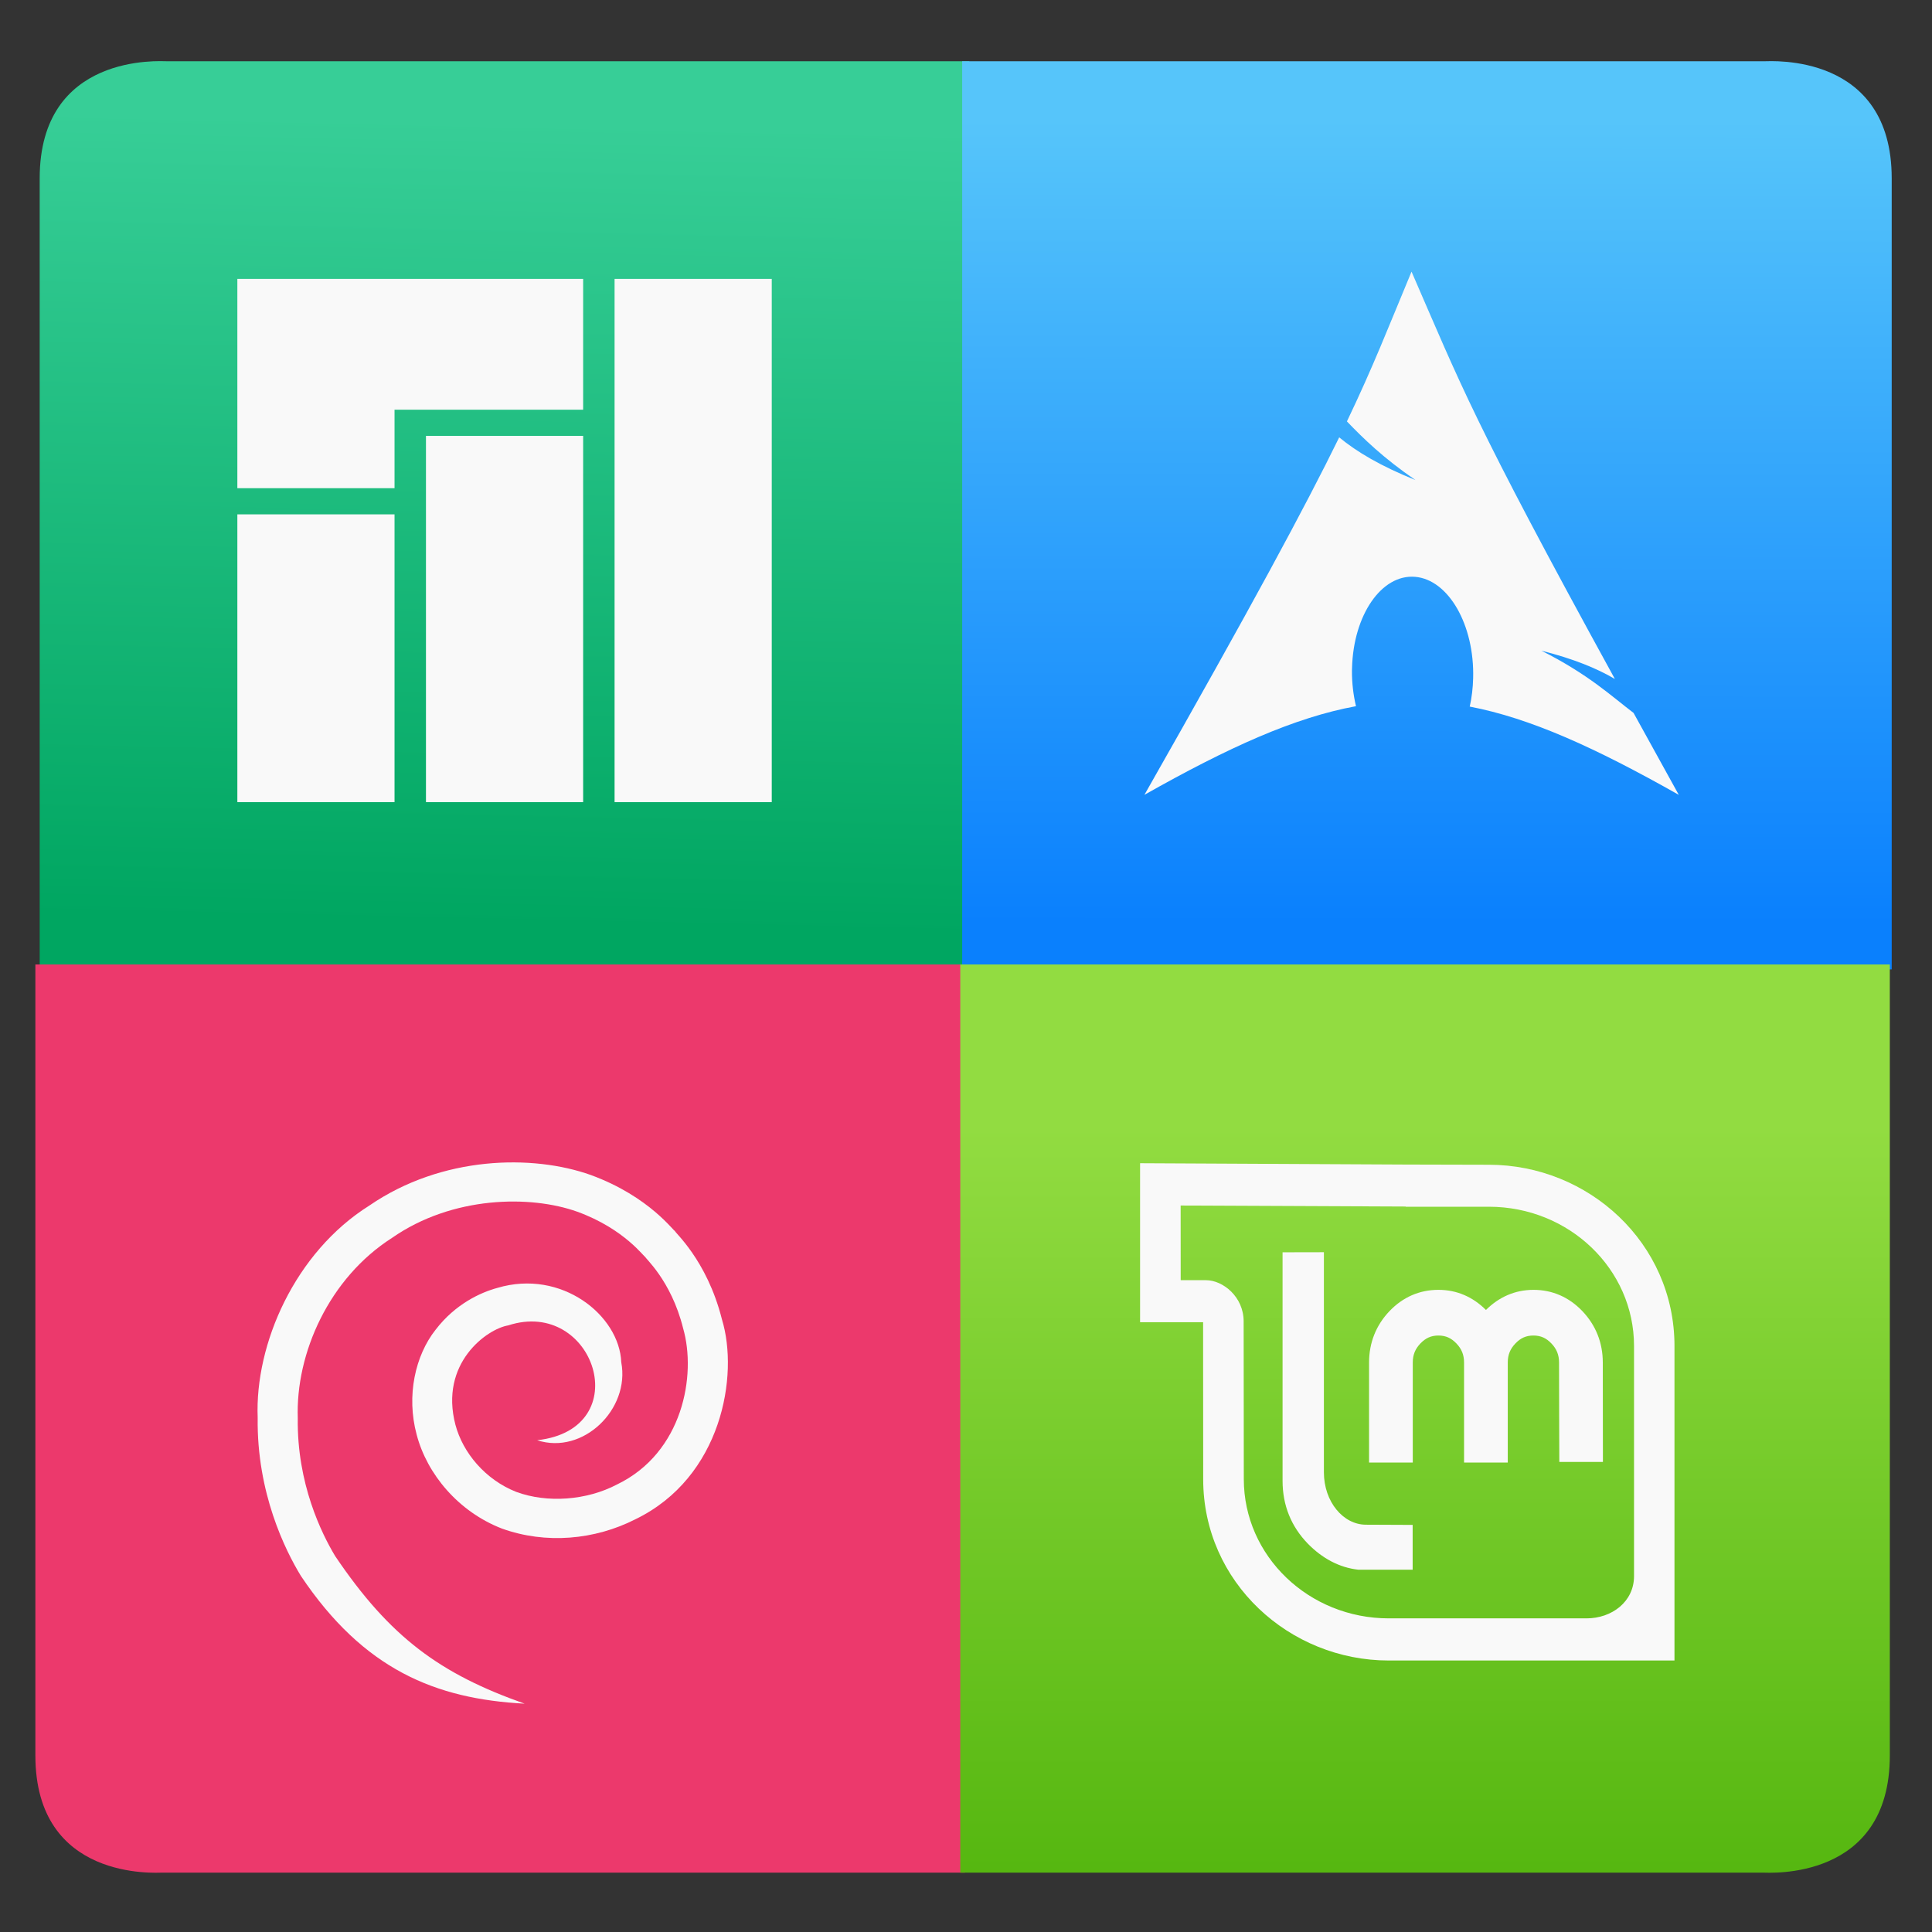 <?xml version="1.0" encoding="UTF-8"?>
<svg id="svg87" version="1.1" viewBox="0 0 48 48" xmlns="http://www.w3.org/2000/svg" xmlns:osb="http://www.openswatchbook.org/uri/2009/osb" xmlns:xlink="http://www.w3.org/1999/xlink">
 <rect x="0" y="0" width="48" height="48" fill="#333333" stroke="none"/>
 <defs id="defs91">
  <style id="current-color-scheme" type="text/css">.ColorScheme-Text {
        color:#31363b;
      }
      .ColorScheme-Background{
        color:#eff0f1;
      }
      .ColorScheme-ViewText {
        color:#31363b;
      }
      .ColorScheme-ViewBackground{
        color:#fcfcfc;
      }
      .ColorScheme-ViewHover {
        color:#3daee9;
      }
      .ColorScheme-ViewFocus{
        color:#3daee9;
      }
      .ColorScheme-ButtonText {
        color:#31363b;
      }
      .ColorScheme-ButtonBackground{
        color:#eff0f1;
      }
      .ColorScheme-ButtonHover {
        color:#3daee9;
      }
      .ColorScheme-ButtonFocus{
        color:#3daee9;
      }</style>
  <style id="current-color-scheme-8" type="text/css">.ColorScheme-Text {
        color:#31363b;
      }
      .ColorScheme-Background{
        color:#eff0f1;
      }
      .ColorScheme-ViewText {
        color:#31363b;
      }
      .ColorScheme-ViewBackground{
        color:#fcfcfc;
      }
      .ColorScheme-ViewHover {
        color:#3daee9;
      }
      .ColorScheme-ViewFocus{
        color:#3daee9;
      }
      .ColorScheme-ButtonText {
        color:#31363b;
      }
      .ColorScheme-ButtonBackground{
        color:#eff0f1;
      }
      .ColorScheme-ButtonHover {
        color:#3daee9;
      }
      .ColorScheme-ButtonFocus{
        color:#3daee9;
      }</style>
  <style id="current-color-scheme-7" type="text/css">.ColorScheme-Text {
        color:#31363b;
      }
      .ColorScheme-Background{
        color:#eff0f1;
      }
      .ColorScheme-ViewText {
        color:#31363b;
      }
      .ColorScheme-ViewBackground{
        color:#fcfcfc;
      }
      .ColorScheme-ViewHover {
        color:#3daee9;
      }
      .ColorScheme-ViewFocus{
        color:#3daee9;
      }
      .ColorScheme-ButtonText {
        color:#31363b;
      }
      .ColorScheme-ButtonBackground{
        color:#eff0f1;
      }
      .ColorScheme-ButtonHover {
        color:#3daee9;
      }
      .ColorScheme-ButtonFocus{
        color:#3daee9;
      }</style>
  <style id="current-color-scheme-5" type="text/css">.ColorScheme-Text {
        color:#31363b;
      }
      .ColorScheme-Background{
        color:#eff0f1;
      }
      .ColorScheme-ViewText {
        color:#31363b;
      }
      .ColorScheme-ViewBackground{
        color:#fcfcfc;
      }
      .ColorScheme-ViewHover {
        color:#3daee9;
      }
      .ColorScheme-ViewFocus{
        color:#3daee9;
      }
      .ColorScheme-ButtonText {
        color:#31363b;
      }
      .ColorScheme-ButtonBackground{
        color:#eff0f1;
      }
      .ColorScheme-ButtonHover {
        color:#3daee9;
      }
      .ColorScheme-ButtonFocus{
        color:#3daee9;
      }</style>
  <style id="current-color-scheme-8-2" type="text/css">.ColorScheme-Text {
        color:#31363b;
      }
      .ColorScheme-Background{
        color:#eff0f1;
      }
      .ColorScheme-ViewText {
        color:#31363b;
      }
      .ColorScheme-ViewBackground{
        color:#fcfcfc;
      }
      .ColorScheme-ViewHover {
        color:#3daee9;
      }
      .ColorScheme-ViewFocus{
        color:#3daee9;
      }
      .ColorScheme-ButtonText {
        color:#31363b;
      }
      .ColorScheme-ButtonBackground{
        color:#eff0f1;
      }
      .ColorScheme-ButtonHover {
        color:#3daee9;
      }
      .ColorScheme-ButtonFocus{
        color:#3daee9;
      }</style>
  <style id="current-color-scheme-7-4" type="text/css">.ColorScheme-Text {
        color:#31363b;
      }
      .ColorScheme-Background{
        color:#eff0f1;
      }
      .ColorScheme-ViewText {
        color:#31363b;
      }
      .ColorScheme-ViewBackground{
        color:#fcfcfc;
      }
      .ColorScheme-ViewHover {
        color:#3daee9;
      }
      .ColorScheme-ViewFocus{
        color:#3daee9;
      }
      .ColorScheme-ButtonText {
        color:#31363b;
      }
      .ColorScheme-ButtonBackground{
        color:#eff0f1;
      }
      .ColorScheme-ButtonHover {
        color:#3daee9;
      }
      .ColorScheme-ButtonFocus{
        color:#3daee9;
      }</style>
  <style id="current-color-scheme-56" type="text/css">.ColorScheme-Text {
        color:#31363b;
      }
      .ColorScheme-Background{
        color:#eff0f1;
      }
      .ColorScheme-ViewText {
        color:#31363b;
      }
      .ColorScheme-ViewBackground{
        color:#fcfcfc;
      }
      .ColorScheme-ViewHover {
        color:#3daee9;
      }
      .ColorScheme-ViewFocus{
        color:#3daee9;
      }
      .ColorScheme-ButtonText {
        color:#31363b;
      }
      .ColorScheme-ButtonBackground{
        color:#eff0f1;
      }
      .ColorScheme-ButtonHover {
        color:#3daee9;
      }
      .ColorScheme-ButtonFocus{
        color:#3daee9;
      }</style>
  <style id="current-color-scheme-8-29" type="text/css">.ColorScheme-Text {
        color:#31363b;
      }
      .ColorScheme-Background{
        color:#eff0f1;
      }
      .ColorScheme-ViewText {
        color:#31363b;
      }
      .ColorScheme-ViewBackground{
        color:#fcfcfc;
      }
      .ColorScheme-ViewHover {
        color:#3daee9;
      }
      .ColorScheme-ViewFocus{
        color:#3daee9;
      }
      .ColorScheme-ButtonText {
        color:#31363b;
      }
      .ColorScheme-ButtonBackground{
        color:#eff0f1;
      }
      .ColorScheme-ButtonHover {
        color:#3daee9;
      }
      .ColorScheme-ButtonFocus{
        color:#3daee9;
      }</style>
  <style id="current-color-scheme-7-1" type="text/css">.ColorScheme-Text {
        color:#31363b;
      }
      .ColorScheme-Background{
        color:#eff0f1;
      }
      .ColorScheme-ViewText {
        color:#31363b;
      }
      .ColorScheme-ViewBackground{
        color:#fcfcfc;
      }
      .ColorScheme-ViewHover {
        color:#3daee9;
      }
      .ColorScheme-ViewFocus{
        color:#3daee9;
      }
      .ColorScheme-ButtonText {
        color:#31363b;
      }
      .ColorScheme-ButtonBackground{
        color:#eff0f1;
      }
      .ColorScheme-ButtonHover {
        color:#3daee9;
      }
      .ColorScheme-ButtonFocus{
        color:#3daee9;
      }</style>
  <style id="current-color-scheme-5-0" type="text/css">.ColorScheme-Text {
        color:#31363b;
      }
      .ColorScheme-Background{
        color:#eff0f1;
      }
      .ColorScheme-ViewText {
        color:#31363b;
      }
      .ColorScheme-ViewBackground{
        color:#fcfcfc;
      }
      .ColorScheme-ViewHover {
        color:#3daee9;
      }
      .ColorScheme-ViewFocus{
        color:#3daee9;
      }
      .ColorScheme-ButtonText {
        color:#31363b;
      }
      .ColorScheme-ButtonBackground{
        color:#eff0f1;
      }
      .ColorScheme-ButtonHover {
        color:#3daee9;
      }
      .ColorScheme-ButtonFocus{
        color:#3daee9;
      }</style>
  <style id="current-color-scheme-8-2-9" type="text/css">.ColorScheme-Text {
        color:#31363b;
      }
      .ColorScheme-Background{
        color:#eff0f1;
      }
      .ColorScheme-ViewText {
        color:#31363b;
      }
      .ColorScheme-ViewBackground{
        color:#fcfcfc;
      }
      .ColorScheme-ViewHover {
        color:#3daee9;
      }
      .ColorScheme-ViewFocus{
        color:#3daee9;
      }
      .ColorScheme-ButtonText {
        color:#31363b;
      }
      .ColorScheme-ButtonBackground{
        color:#eff0f1;
      }
      .ColorScheme-ButtonHover {
        color:#3daee9;
      }
      .ColorScheme-ButtonFocus{
        color:#3daee9;
      }</style>
  <style id="current-color-scheme-7-4-3" type="text/css">.ColorScheme-Text {
        color:#31363b;
      }
      .ColorScheme-Background{
        color:#eff0f1;
      }
      .ColorScheme-ViewText {
        color:#31363b;
      }
      .ColorScheme-ViewBackground{
        color:#fcfcfc;
      }
      .ColorScheme-ViewHover {
        color:#3daee9;
      }
      .ColorScheme-ViewFocus{
        color:#3daee9;
      }
      .ColorScheme-ButtonText {
        color:#31363b;
      }
      .ColorScheme-ButtonBackground{
        color:#eff0f1;
      }
      .ColorScheme-ButtonHover {
        color:#3daee9;
      }
      .ColorScheme-ButtonFocus{
        color:#3daee9;
      }</style>
  <linearGradient id="linearGradient1837" x1="12" x2="12" y1="46" y2="24" gradientTransform="matrix(.408 -0 0 .389 13.376 -57.787)" gradientUnits="userSpaceOnUse">
   <stop id="stop15" stop-color="#ec396c" offset="0"/>
   <stop id="stop17" stop-color="#ff709a" offset="1"/>
  </linearGradient>
  <style id="current-color-scheme-2" type="text/css">.ColorScheme-Text {
        color:#31363b;
      }
      .ColorScheme-Background{
        color:#eff0f1;
      }
      .ColorScheme-ViewText {
        color:#31363b;
      }
      .ColorScheme-ViewBackground{
        color:#fcfcfc;
      }
      .ColorScheme-ViewHover {
        color:#3daee9;
      }
      .ColorScheme-ViewFocus{
        color:#3daee9;
      }
      .ColorScheme-ButtonText {
        color:#31363b;
      }
      .ColorScheme-ButtonBackground{
        color:#eff0f1;
      }
      .ColorScheme-ButtonHover {
        color:#3daee9;
      }
      .ColorScheme-ButtonFocus{
        color:#3daee9;
      }</style>
  <style id="current-color-scheme-8-3" type="text/css">.ColorScheme-Text {
        color:#31363b;
      }
      .ColorScheme-Background{
        color:#eff0f1;
      }
      .ColorScheme-ViewText {
        color:#31363b;
      }
      .ColorScheme-ViewBackground{
        color:#fcfcfc;
      }
      .ColorScheme-ViewHover {
        color:#3daee9;
      }
      .ColorScheme-ViewFocus{
        color:#3daee9;
      }
      .ColorScheme-ButtonText {
        color:#31363b;
      }
      .ColorScheme-ButtonBackground{
        color:#eff0f1;
      }
      .ColorScheme-ButtonHover {
        color:#3daee9;
      }
      .ColorScheme-ButtonFocus{
        color:#3daee9;
      }</style>
  <style id="current-color-scheme-7-7" type="text/css">.ColorScheme-Text {
        color:#31363b;
      }
      .ColorScheme-Background{
        color:#eff0f1;
      }
      .ColorScheme-ViewText {
        color:#31363b;
      }
      .ColorScheme-ViewBackground{
        color:#fcfcfc;
      }
      .ColorScheme-ViewHover {
        color:#3daee9;
      }
      .ColorScheme-ViewFocus{
        color:#3daee9;
      }
      .ColorScheme-ButtonText {
        color:#31363b;
      }
      .ColorScheme-ButtonBackground{
        color:#eff0f1;
      }
      .ColorScheme-ButtonHover {
        color:#3daee9;
      }
      .ColorScheme-ButtonFocus{
        color:#3daee9;
      }</style>
  <style id="current-color-scheme-5-2" type="text/css">.ColorScheme-Text {
        color:#31363b;
      }
      .ColorScheme-Background{
        color:#eff0f1;
      }
      .ColorScheme-ViewText {
        color:#31363b;
      }
      .ColorScheme-ViewBackground{
        color:#fcfcfc;
      }
      .ColorScheme-ViewHover {
        color:#3daee9;
      }
      .ColorScheme-ViewFocus{
        color:#3daee9;
      }
      .ColorScheme-ButtonText {
        color:#31363b;
      }
      .ColorScheme-ButtonBackground{
        color:#eff0f1;
      }
      .ColorScheme-ButtonHover {
        color:#3daee9;
      }
      .ColorScheme-ButtonFocus{
        color:#3daee9;
      }</style>
  <style id="current-color-scheme-8-2-8" type="text/css">.ColorScheme-Text {
        color:#31363b;
      }
      .ColorScheme-Background{
        color:#eff0f1;
      }
      .ColorScheme-ViewText {
        color:#31363b;
      }
      .ColorScheme-ViewBackground{
        color:#fcfcfc;
      }
      .ColorScheme-ViewHover {
        color:#3daee9;
      }
      .ColorScheme-ViewFocus{
        color:#3daee9;
      }
      .ColorScheme-ButtonText {
        color:#31363b;
      }
      .ColorScheme-ButtonBackground{
        color:#eff0f1;
      }
      .ColorScheme-ButtonHover {
        color:#3daee9;
      }
      .ColorScheme-ButtonFocus{
        color:#3daee9;
      }</style>
  <style id="current-color-scheme-7-4-9" type="text/css">.ColorScheme-Text {
        color:#31363b;
      }
      .ColorScheme-Background{
        color:#eff0f1;
      }
      .ColorScheme-ViewText {
        color:#31363b;
      }
      .ColorScheme-ViewBackground{
        color:#fcfcfc;
      }
      .ColorScheme-ViewHover {
        color:#3daee9;
      }
      .ColorScheme-ViewFocus{
        color:#3daee9;
      }
      .ColorScheme-ButtonText {
        color:#31363b;
      }
      .ColorScheme-ButtonBackground{
        color:#eff0f1;
      }
      .ColorScheme-ButtonHover {
        color:#3daee9;
      }
      .ColorScheme-ButtonFocus{
        color:#3daee9;
      }</style>
  <linearGradient id="linearGradient2421" x1="35" x2="35" y1="47" y2="28" gradientUnits="userSpaceOnUse">
   <stop id="stop4795" style="stop-color:#54b60f" offset="0"/>
   <stop id="stop4797" style="stop-color:#92dc41" offset="1"/>
  </linearGradient>
  <style id="current-color-scheme-9" type="text/css">.ColorScheme-Text {
        color:#31363b;
      }
      .ColorScheme-Background{
        color:#eff0f1;
      }
      .ColorScheme-ViewText {
        color:#31363b;
      }
      .ColorScheme-ViewBackground{
        color:#fcfcfc;
      }
      .ColorScheme-ViewHover {
        color:#3daee9;
      }
      .ColorScheme-ViewFocus{
        color:#3daee9;
      }
      .ColorScheme-ButtonText {
        color:#31363b;
      }
      .ColorScheme-ButtonBackground{
        color:#eff0f1;
      }
      .ColorScheme-ButtonHover {
        color:#3daee9;
      }
      .ColorScheme-ButtonFocus{
        color:#3daee9;
      }</style>
  <style id="current-color-scheme-8-1" type="text/css">.ColorScheme-Text {
        color:#31363b;
      }
      .ColorScheme-Background{
        color:#eff0f1;
      }
      .ColorScheme-ViewText {
        color:#31363b;
      }
      .ColorScheme-ViewBackground{
        color:#fcfcfc;
      }
      .ColorScheme-ViewHover {
        color:#3daee9;
      }
      .ColorScheme-ViewFocus{
        color:#3daee9;
      }
      .ColorScheme-ButtonText {
        color:#31363b;
      }
      .ColorScheme-ButtonBackground{
        color:#eff0f1;
      }
      .ColorScheme-ButtonHover {
        color:#3daee9;
      }
      .ColorScheme-ButtonFocus{
        color:#3daee9;
      }</style>
  <style id="current-color-scheme-7-0" type="text/css">.ColorScheme-Text {
        color:#31363b;
      }
      .ColorScheme-Background{
        color:#eff0f1;
      }
      .ColorScheme-ViewText {
        color:#31363b;
      }
      .ColorScheme-ViewBackground{
        color:#fcfcfc;
      }
      .ColorScheme-ViewHover {
        color:#3daee9;
      }
      .ColorScheme-ViewFocus{
        color:#3daee9;
      }
      .ColorScheme-ButtonText {
        color:#31363b;
      }
      .ColorScheme-ButtonBackground{
        color:#eff0f1;
      }
      .ColorScheme-ButtonHover {
        color:#3daee9;
      }
      .ColorScheme-ButtonFocus{
        color:#3daee9;
      }</style>
  <style id="current-color-scheme-5-7" type="text/css">.ColorScheme-Text {
        color:#31363b;
      }
      .ColorScheme-Background{
        color:#eff0f1;
      }
      .ColorScheme-ViewText {
        color:#31363b;
      }
      .ColorScheme-ViewBackground{
        color:#fcfcfc;
      }
      .ColorScheme-ViewHover {
        color:#3daee9;
      }
      .ColorScheme-ViewFocus{
        color:#3daee9;
      }
      .ColorScheme-ButtonText {
        color:#31363b;
      }
      .ColorScheme-ButtonBackground{
        color:#eff0f1;
      }
      .ColorScheme-ButtonHover {
        color:#3daee9;
      }
      .ColorScheme-ButtonFocus{
        color:#3daee9;
      }</style>
  <style id="current-color-scheme-8-2-0" type="text/css">.ColorScheme-Text {
        color:#31363b;
      }
      .ColorScheme-Background{
        color:#eff0f1;
      }
      .ColorScheme-ViewText {
        color:#31363b;
      }
      .ColorScheme-ViewBackground{
        color:#fcfcfc;
      }
      .ColorScheme-ViewHover {
        color:#3daee9;
      }
      .ColorScheme-ViewFocus{
        color:#3daee9;
      }
      .ColorScheme-ButtonText {
        color:#31363b;
      }
      .ColorScheme-ButtonBackground{
        color:#eff0f1;
      }
      .ColorScheme-ButtonHover {
        color:#3daee9;
      }
      .ColorScheme-ButtonFocus{
        color:#3daee9;
      }</style>
  <style id="current-color-scheme-7-4-4" type="text/css">.ColorScheme-Text {
        color:#31363b;
      }
      .ColorScheme-Background{
        color:#eff0f1;
      }
      .ColorScheme-ViewText {
        color:#31363b;
      }
      .ColorScheme-ViewBackground{
        color:#fcfcfc;
      }
      .ColorScheme-ViewHover {
        color:#3daee9;
      }
      .ColorScheme-ViewFocus{
        color:#3daee9;
      }
      .ColorScheme-ButtonText {
        color:#31363b;
      }
      .ColorScheme-ButtonBackground{
        color:#eff0f1;
      }
      .ColorScheme-ButtonHover {
        color:#3daee9;
      }
      .ColorScheme-ButtonFocus{
        color:#3daee9;
      }</style>
  <linearGradient id="linearGradient2505" x1="12.555" x2="13.005" y1="23" y2="3" gradientUnits="userSpaceOnUse">
   <stop id="stop4217" style="stop-color:#00a661" offset="0"/>
   <stop id="stop4219" style="stop-color:#37ce97" offset="1"/>
  </linearGradient>
 </defs>
 <linearGradient id="e" x1="50.361" x2="50.4" y1="205.434" y2="154.061" gradientTransform="matrix(.417 -0 0 .389 13.925 -56.962)" gradientUnits="userSpaceOnUse">
  <stop id="stop46" stop-color="#0a80fd" offset="0"/>
  <stop id="stop48" stop-color="#56c5fa" offset="1"/>
 </linearGradient>
 <path id="path61" d="m4.155 1.522 19.925-4.6e-6 -7e-6 22.563-23.094-4.6e-5 7.39e-6 -19.653c8.369e-5 -3.124 3.002-2.91 3.17-2.91z" style="fill-rule:evenodd;fill:url(#linearGradient2505);stroke-width:.413"/>
 <path id="path63" d="m4.048 46.525 19.925-2.2e-5v-22.563l-23.094 1e-5 -1.54e-6 19.653c-3.26e-6 3.124 3.002 2.91 3.17 2.91z" style="fill-rule:evenodd;fill:url(#linearGradient1837);stroke-width:.403"/>
 <path id="path65" d="m43.83 1.522-19.925 2.28e-5 1e-6 22.563 23.094-1e-5 1e-5 -19.653c4.5e-5 -3.124-3.002-2.91-3.17-2.91z" style="fill-rule:evenodd;fill:url(#e);stroke-width:.403"/>
 <path id="path67" d="m43.783 46.525-19.925-1.7e-5v-22.563l23.094 2.8e-5 1.1e-5 19.653c3.9e-5 3.124-3.002 2.91-3.17 2.91z" style="fill-rule:evenodd;fill:url(#linearGradient2421);stroke-width:.403"/>
 <path id="path79" d="m35.07 6.747c-0.591 1.419-0.948 2.347-1.606 3.723 0.403 0.419 0.899 0.906 1.703 1.457-0.865-0.348-1.455-0.698-1.895-1.061-0.842 1.72-2.162 4.171-4.839 8.881 2.105-1.189 3.736-1.923 5.256-2.202-0.065-0.275-0.102-0.572-0.1-0.882l2e-3 -0.066c0.033-1.32 0.735-2.335 1.566-2.266 0.831 0.069 1.477 1.195 1.443 2.515-0.006 0.248-0.035 0.487-0.085 0.709 1.504 0.288 3.118 1.019 5.194 2.193-0.409-0.738-0.775-1.403-1.124-2.036-0.55-0.417-1.123-0.96-2.292-1.547 0.804 0.204 1.379 0.44 1.828 0.704-3.548-6.466-3.835-7.325-5.052-10.12z" style="fill-rule:evenodd;fill:#f9f9f9;stroke-width:.487"/>
 <path id="path83" d="m13.034 42.327c-2.097-0.739-3.343-1.645-4.708-3.668-0.335-0.557-0.951-1.801-0.928-3.424-0.055-1.618 0.781-3.483 2.34-4.479 1.506-1.05 3.449-1.066 4.605-0.651 1.192 0.433 1.676 1.155 1.689 1.121-0.036 9e-3 0.639 0.565 0.94 1.775 0.335 1.163-0.005 3.092-1.644 3.881-0.754 0.396-1.733 0.467-2.501 0.184-0.768-0.303-1.325-0.969-1.511-1.664-0.405-1.535 0.785-2.386 1.31-2.473 2.136-0.697 3.217 2.575 0.72 2.853 1.139 0.372 2.312-0.772 2.089-1.937-0.045-1.165-1.486-2.322-3.076-1.848-0.415 0.112-1.044 0.397-1.536 1.039-0.505 0.638-0.733 1.637-0.471 2.608 0.256 0.977 1.033 1.912 2.116 2.332 1.094 0.395 2.312 0.282 3.318-0.23 2.147-1.04 2.577-3.574 2.15-4.968-0.377-1.498-1.208-2.184-1.165-2.195-0.015 0.041-0.614-0.849-2.092-1.39-1.445-0.516-3.699-0.48-5.503 0.759-1.847 1.159-2.847 3.437-2.774 5.273-0.025 1.864 0.685 3.291 1.072 3.926 1.561 2.331 3.35 3.059 5.559 3.176" style="fill:#f9f9f9;stroke-width:.259"/>
 <path id="path4850" d="m28.325 28.9v3.95h1.566v0.793l0.002 3.109c0 2.56 2.142 4.503 4.611 4.503h7.098v-7.814c0-2.563-2.14-4.503-4.611-4.503l-2.065-0.005zm1.008 1.051 5.591 0.025v0.005h2.067c1.992 0 3.606 1.548 3.606 3.459v5.718c0 0.636-0.551 1.05-1.181 1.05h-4.911c-1.989 0-3.603-1.548-3.603-3.459l-0.004-3.92c0-0.609-0.512-1.023-0.937-1.023h-0.627zm2.532 1.162v5.679c0 0.603 0.212 1.131 0.626 1.558 0.353 0.362 0.778 0.596 1.255 0.649h1.351v-1.113l-1.16-0.005c-0.564 0-1.045-0.569-1.045-1.301v-5.469zm3.87 0.933c-0.466 0-0.881 0.18-1.214 0.529-0.333 0.349-0.507 0.785-0.507 1.276v2.486h1.086v-2.486c0-0.188 0.059-0.336 0.189-0.472 0.13-0.136 0.268-0.198 0.447-0.198 0.183 0 0.318 0.061 0.449 0.198 0.13 0.136 0.189 0.283 0.189 0.472v2.486h1.086v-2.486c0-0.188 0.059-0.336 0.189-0.472 0.13-0.137 0.266-0.198 0.449-0.198 0.179 0 0.317 0.061 0.447 0.198 0.13 0.136 0.189 0.283 0.189 0.472-0.002 0.236 0.007 2.471 0.007 2.471h1.083l-3e-3 -2.471c0-0.492-0.175-0.927-0.507-1.276-0.333-0.349-0.748-0.529-1.214-0.529-0.458 0-0.858 0.177-1.182 0.5-0.323-0.323-0.721-0.5-1.179-0.5z" style="color:#000000;fill-rule:evenodd;fill:#f9f9f9"/>
 <path id="path3895" d="m5.897 6.929v5.2h3.905v-1.95h4.686v-3.25h-5.467zm9.372 0v13h3.905v-13zm-4.686 3.9v9.1h3.905v-9.1zm-4.686 1.95v7.15h3.905v-7.15z" style="color:#000000;enable-background:new;fill:#f9f9f9;stroke-width:.553"/>
</svg>
